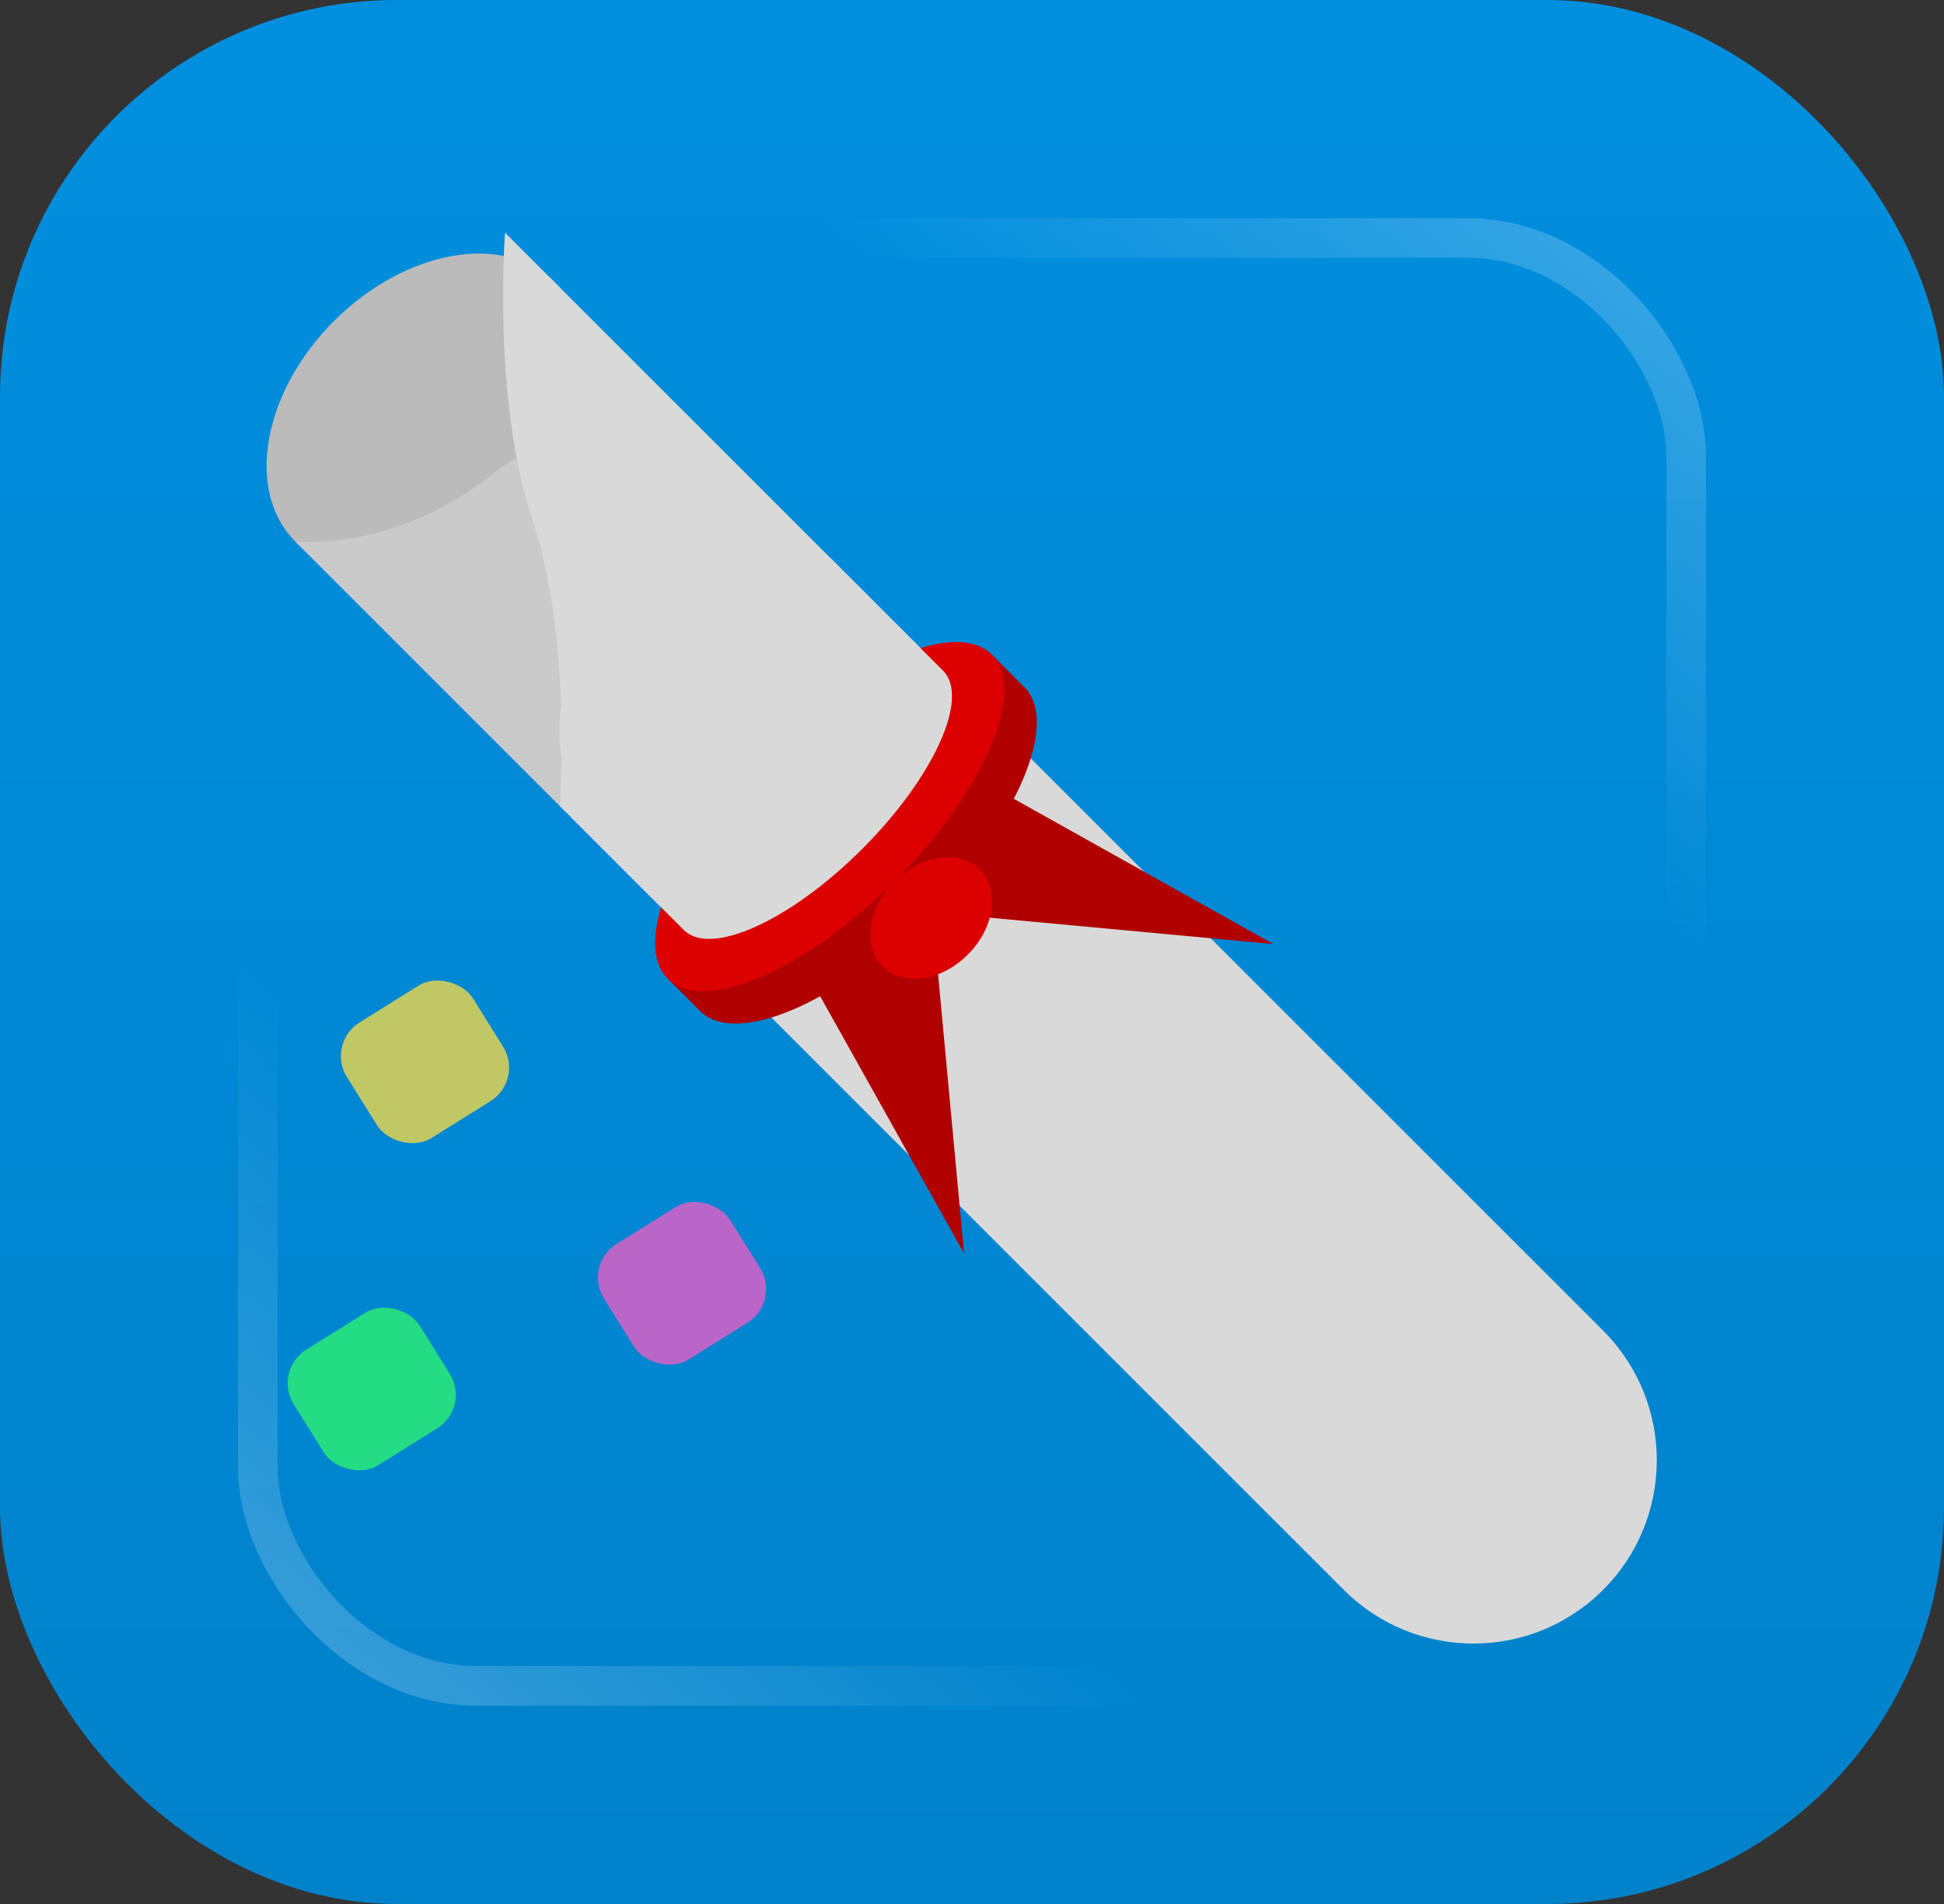 <svg width="49" height="48" viewBox="0 0 49 48" fill="none" xmlns="http://www.w3.org/2000/svg">
<rect x="0" y="0" width="49" height="48" fill="#333333" stroke="none"/>
<rect width="49" height="48" rx="10" fill="url(#paint0_linear_226_114)"/>
<rect x="6.5" y="6.5" width="36" height="36" rx="5.5" stroke="url(#paint1_linear_226_114)"/>
<rect x="42.5" y="42" width="36" height="36" rx="5.5" transform="rotate(-180 42.5 42)" stroke="url(#paint2_linear_226_114)"/>
<ellipse cx="10.712" cy="10.385" rx="4.622" ry="3.242" transform="rotate(-45 10.712 10.385)" fill="#BBBBBB"/>
<path d="M7.443 13.653C7.443 13.653 9.886 13.926 12.336 12.009C14.786 10.092 17.646 10.784 17.646 10.784L14.263 20.473L7.443 13.653Z" fill="#CACACA"/>
<path fill-rule="evenodd" clip-rule="evenodd" d="M21.982 15.12L20.643 13.78L12.73 5.867C12.73 5.867 12.404 10.048 13.418 13.092C13.919 14.595 14.093 16.374 14.141 17.791C14.084 18.224 14.088 18.662 14.154 19.094C14.144 19.841 14.107 20.316 14.107 20.316L18.434 24.643L18.434 24.643L33.872 40.081C35.676 41.886 38.603 41.886 40.407 40.081C42.212 38.276 42.212 35.35 40.407 33.545L21.991 15.129C21.988 15.126 21.985 15.123 21.982 15.12Z" fill="#D9D9D9"/>
<path fill-rule="evenodd" clip-rule="evenodd" d="M23.366 23.038C25.622 20.782 26.719 18.221 25.817 17.319C25.817 17.319 25.816 17.319 25.816 17.319L25.816 17.319L24.999 16.502L24.452 17.049C23.258 17.267 21.609 18.258 20.098 19.77C18.586 21.282 17.594 22.93 17.376 24.125L16.829 24.672L17.639 25.481C17.642 25.484 17.644 25.486 17.647 25.489C18.549 26.391 21.11 25.294 23.366 23.038Z" fill="#B00000"/>
<ellipse cx="20.914" cy="20.587" rx="5.777" ry="2.311" transform="rotate(-45 20.914 20.587)" fill="#DD0000"/>
<path fill-rule="evenodd" clip-rule="evenodd" d="M20.914 14.052L14.378 20.587L17.237 23.447C17.237 23.447 17.237 23.447 17.237 23.447C17.914 24.123 19.926 23.209 21.731 21.404C23.535 19.599 24.45 17.588 23.773 16.911C23.773 16.911 23.773 16.911 23.773 16.911L20.914 14.052Z" fill="#D9D9D9"/>
<path d="M32.098 23.801L23.31 22.983L24.953 19.802L32.098 23.801Z" fill="#B00000"/>
<path d="M24.3 31.599L23.482 22.81L20.302 24.453L24.3 31.599Z" fill="#B00000"/>
<ellipse cx="23.471" cy="23.144" rx="1.733" ry="1.305" transform="rotate(-45 23.471 23.144)" fill="#DD0000"/>
<rect x="14.694" y="31.89" width="3.745" height="3.432" rx="1" transform="rotate(-31.995 14.694 31.89)" fill="#BA66C8"/>
<rect x="8.215" y="26.306" width="3.745" height="3.432" rx="1" transform="rotate(-31.995 8.215 26.306)" fill="#C0C866"/>
<rect x="6.873" y="34.554" width="3.745" height="3.432" rx="1" transform="rotate(-31.995 6.873 34.554)" fill="#23DC83"/>
<defs>
<linearGradient id="paint0_linear_226_114" x1="25" y1="-7" x2="25" y2="82" gradientUnits="userSpaceOnUse">
<stop stop-color="#0091E2"/>
<stop offset="1" stop-color="#0078BC"/>
</linearGradient>
<linearGradient id="paint1_linear_226_114" x1="-20" y1="82" x2="89" y2="-49.5" gradientUnits="userSpaceOnUse">
<stop offset="0.014" stop-color="white"/>
<stop offset="0.359" stop-color="white" stop-opacity="0"/>
</linearGradient>
<linearGradient id="paint2_linear_226_114" x1="17" y1="118.5" x2="126" y2="-13" gradientUnits="userSpaceOnUse">
<stop offset="0.014" stop-color="white"/>
<stop offset="0.359" stop-color="white" stop-opacity="0"/>
</linearGradient>
</defs>
</svg>
